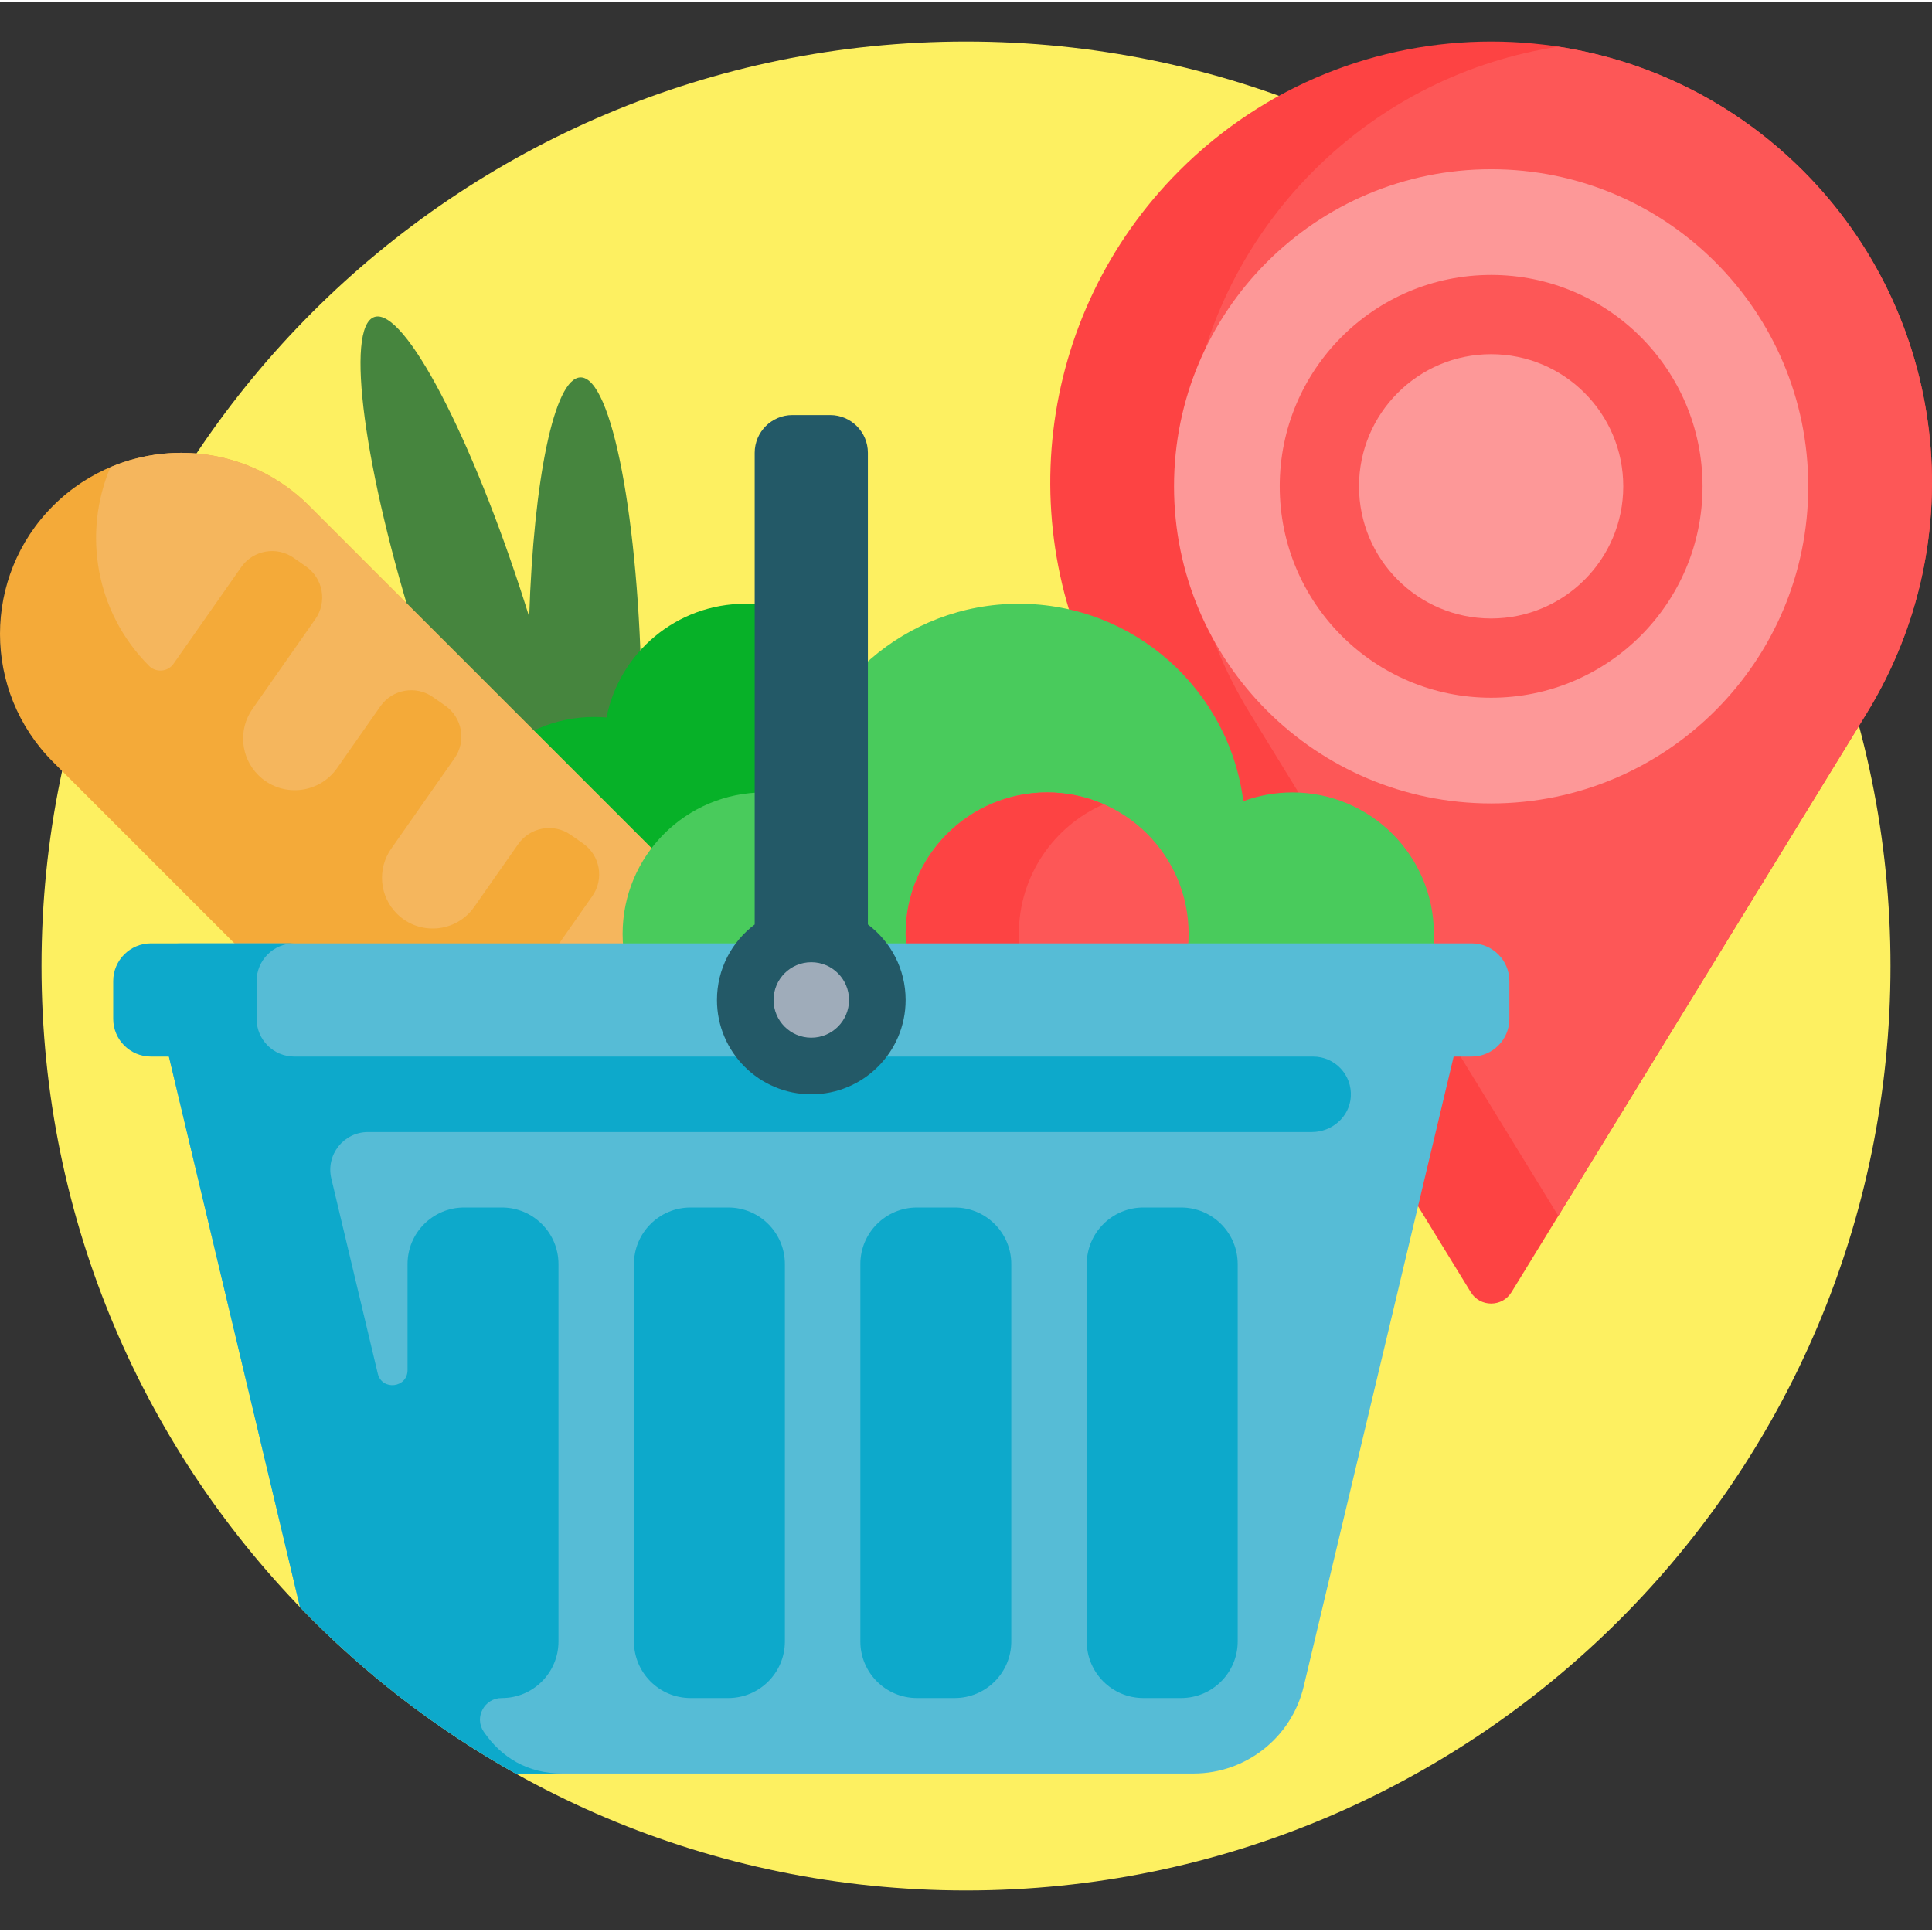 <svg height="511pt" viewBox="0 -10 511.999 511" width="511pt" xmlns="http://www.w3.org/2000/svg"><rect x="0" y="-10" width="511.999" height="511" fill="#333333" stroke="none"/><path d="m501 245.5c0 135.309-109.691 245-245 245s-245-109.691-245-245 109.691-245 245-245 245 109.691 245 245zm0 0" fill="#fdf061"/><path d="m156.246 259.5c-4.316.062-8.348-10.219-11.316-26.699-9.086-8.895-22.84-37.949-34.227-73.758-14.223-44.734-19.355-83.039-11.457-85.547 7.895-2.512 25.824 31.723 40.047 76.457.324 1.012.633 2.016.945 3.02 1.184-36.43 6.652-63.359 13.609-63.457 8.285-.117 15.535 37.84 16.199 84.781.66 46.938-5.52 85.086-13.801 85.203zm0 0" fill="#46853e"/><path d="m389.762 331.93-94.18-153.5c-28.262-46.062-21.242-105.496 16.969-143.711 45.629-45.625 119.602-45.625 165.227 0 38.215 38.215 45.23 97.648 16.969 143.711l-94.176 153.5c-2.477 4.035-8.336 4.035-10.809 0zm0 0" fill="#fd4343"/><path d="m412.965 311.727-81.785-133.297c-28.258-46.062-21.242-105.496 16.973-143.711 18.27-18.27 41.09-29.219 64.812-32.855 23.723 3.637 46.539 14.586 64.812 32.855 38.215 38.215 45.23 97.648 16.969 143.711zm0 0" fill="#fd5757"/><path d="m395.164 34.348c-46.41 0-84.035 37.625-84.035 84.035 0 46.414 37.625 84.035 84.035 84.035 46.414 0 84.039-37.621 84.039-84.035 0-46.41-37.625-84.035-84.039-84.035zm0 140.059c-30.941 0-56.023-25.082-56.023-56.023 0-30.941 25.082-56.023 56.023-56.023 30.941 0 56.027 25.082 56.027 56.023 0 30.941-25.086 56.023-56.027 56.023zm35.016-56.023c0 19.34-15.676 35.016-35.016 35.016-19.336 0-35.012-15.676-35.012-35.016 0-19.336 15.676-35.016 35.012-35.016 19.34 0 35.016 15.68 35.016 35.016zm0 0" fill="#fd9898"/><path d="m235 187c0 20.711-16.789 37.5-37.5 37.5-1.086 0-2.16-.059-3.227-.148-3.418 17.191-18.578 30.148-36.773 30.148-20.711 0-37.5-16.789-37.5-37.5s16.789-37.5 37.5-37.5c1.086 0 2.16.055 3.223.148 3.418-17.191 18.582-30.148 36.777-30.148 20.711 0 37.5 16.789 37.5 37.5zm0 0" fill="#07b128"/><path d="m226.152 335.652c-18.742 18.742-49.129 18.742-67.871 0l-84.836-84.84-59.391-59.387c-18.738-18.742-18.738-49.129 0-67.871 18.742-18.738 49.129-18.738 67.871 0l144.227 144.227c18.742 18.742 18.742 49.129 0 67.871zm0 0" fill="#f4aa39"/><path d="m236.402 320.449c-17.473 7.398-38.43 3.992-52.672-10.25l-50.012-50.012 23.258-33.219c3.172-4.523 2.07-10.758-2.453-13.926l-3.273-2.293c-4.523-3.168-10.758-2.066-13.926 2.457l-11.648 16.637c-4.793 6.844-14.602 7.699-20.508 1.793-4.609-4.609-5.246-11.867-1.504-17.207l16.793-23.98c3.168-4.527 2.066-10.762-2.457-13.93l-3.273-2.289c-4.523-3.168-10.762-2.07-13.926 2.453l-11.477 16.391c-4.883 6.969-14.875 7.844-20.891 1.828-4.695-4.695-5.344-12.086-1.531-17.527l16.672-23.812c3.168-4.523 2.066-10.758-2.457-13.926l-3.273-2.293c-4.523-3.168-10.758-2.066-13.926 2.457l-17.934 25.609c-1.512 2.16-4.609 2.43-6.477.566-14.242-14.242-17.648-35.199-10.25-52.672 17.469-7.398 38.426-3.988 52.668 10.25l144.227 144.227c14.238 14.238 17.648 35.199 10.25 52.668zm0 0" fill="#f5b65d"/><path d="m380 237c0 20.711-16.789 37.5-37.5 37.5-14.309 0-26.742-8.016-33.066-19.801-10.547 9.207-24.332 14.801-39.434 14.801-13.539 0-26.031-4.488-36.07-12.055-6.691 10.262-18.266 17.055-31.43 17.055-20.711 0-37.5-16.789-37.5-37.5s16.789-37.5 37.5-37.5c2.812 0 5.551.32 8.184.906 4.383-28.82 29.27-50.906 59.316-50.906 30.531 0 55.719 22.812 59.492 52.32 4.055-1.5 8.434-2.32 13.008-2.32 20.711 0 37.5 16.789 37.5 37.5zm0 0" fill="#49cb5c"/><path d="m277.5 199.5c20.711 0 37.5 16.789 37.5 37.5s-16.789 37.5-37.5 37.5-37.5-16.789-37.5-37.5 16.789-37.5 37.5-37.5zm0 0" fill="#fd5757"/><path d="m292.5 271.371c-4.594 2.008-9.664 3.129-15 3.129-20.711 0-37.5-16.789-37.5-37.5s16.789-37.5 37.5-37.5c5.336 0 10.406 1.121 15 3.129-13.242 5.785-22.5 18.996-22.5 34.371s9.258 28.582 22.5 34.371zm0 0" fill="#fd4343"/><path d="m400 249.5v10c0 5.523-4.477 10-10 10h-4.762l-39.75 166.949c-3.219 13.512-15.293 23.051-29.184 23.051h-179.645c-21.191-11.844-40.445-26.738-57.16-44.094l-34.883-146.504c-3.855-1.391-6.617-5.07-6.617-9.402v-10c0-5.523 4.477-10 10-10h342c5.523 0 10 4.477 10 10zm0 0" fill="#56bcd6"/><path d="m208 324.5v100c0 8.285-6.715 15-15 15h-10c-8.285 0-15-6.715-15-15v-100c0-8.285 6.715-15 15-15h10c8.285 0 15 6.715 15 15zm45-15h-10c-8.285 0-15 6.715-15 15v100c0 8.285 6.715 15 15 15h10c8.285 0 15-6.715 15-15v-100c0-8.285-6.715-15-15-15zm60 0h-10c-8.285 0-15 6.715-15 15v100c0 8.285 6.715 15 15 15h10c8.285 0 15-6.715 15-15v-100c0-8.285-6.715-15-15-15zm35-40h-270c-5.523 0-10-4.477-10-10v-10c0-5.523 4.477-10 10-10h-38c-5.523 0-10 4.477-10 10v10c0 5.523 4.477 10 10 10h4.762l34.738 145.922c16.715 17.359 35.934 32.234 57.125 44.078h12.414c-9.273 0-16.176-4.254-20.859-11.098-2.594-3.793.223-8.945 4.816-8.902h.004c8.285 0 15-6.715 15-15v-100c0-8.285-6.715-15-15-15h-10c-8.285 0-15 6.715-15 15v28.086c0 4.742-6.793 5.539-7.891.926l-12.309-51.695c-1.496-6.285 3.27-12.316 9.727-12.316h250.129c5.328 0 9.977-4.02 10.32-9.336.379-5.824-4.234-10.664-9.977-10.664zm0 0" fill="#0da9cb"/><path d="m240 254.5c0 13.805-11.195 25-25 25-13.809 0-25-11.195-25-25 0-8.18 3.926-15.438 10-20v-125c0-5.523 4.477-10 10-10h10c5.523 0 10 4.477 10 10v125c6.07 4.562 10 11.82 10 20zm0 0" fill="#235967"/><path d="m225 254.5c0 5.523-4.477 10-10 10s-10-4.477-10-10 4.477-10 10-10 10 4.477 10 10zm0 0" fill="#9facba"/></svg>